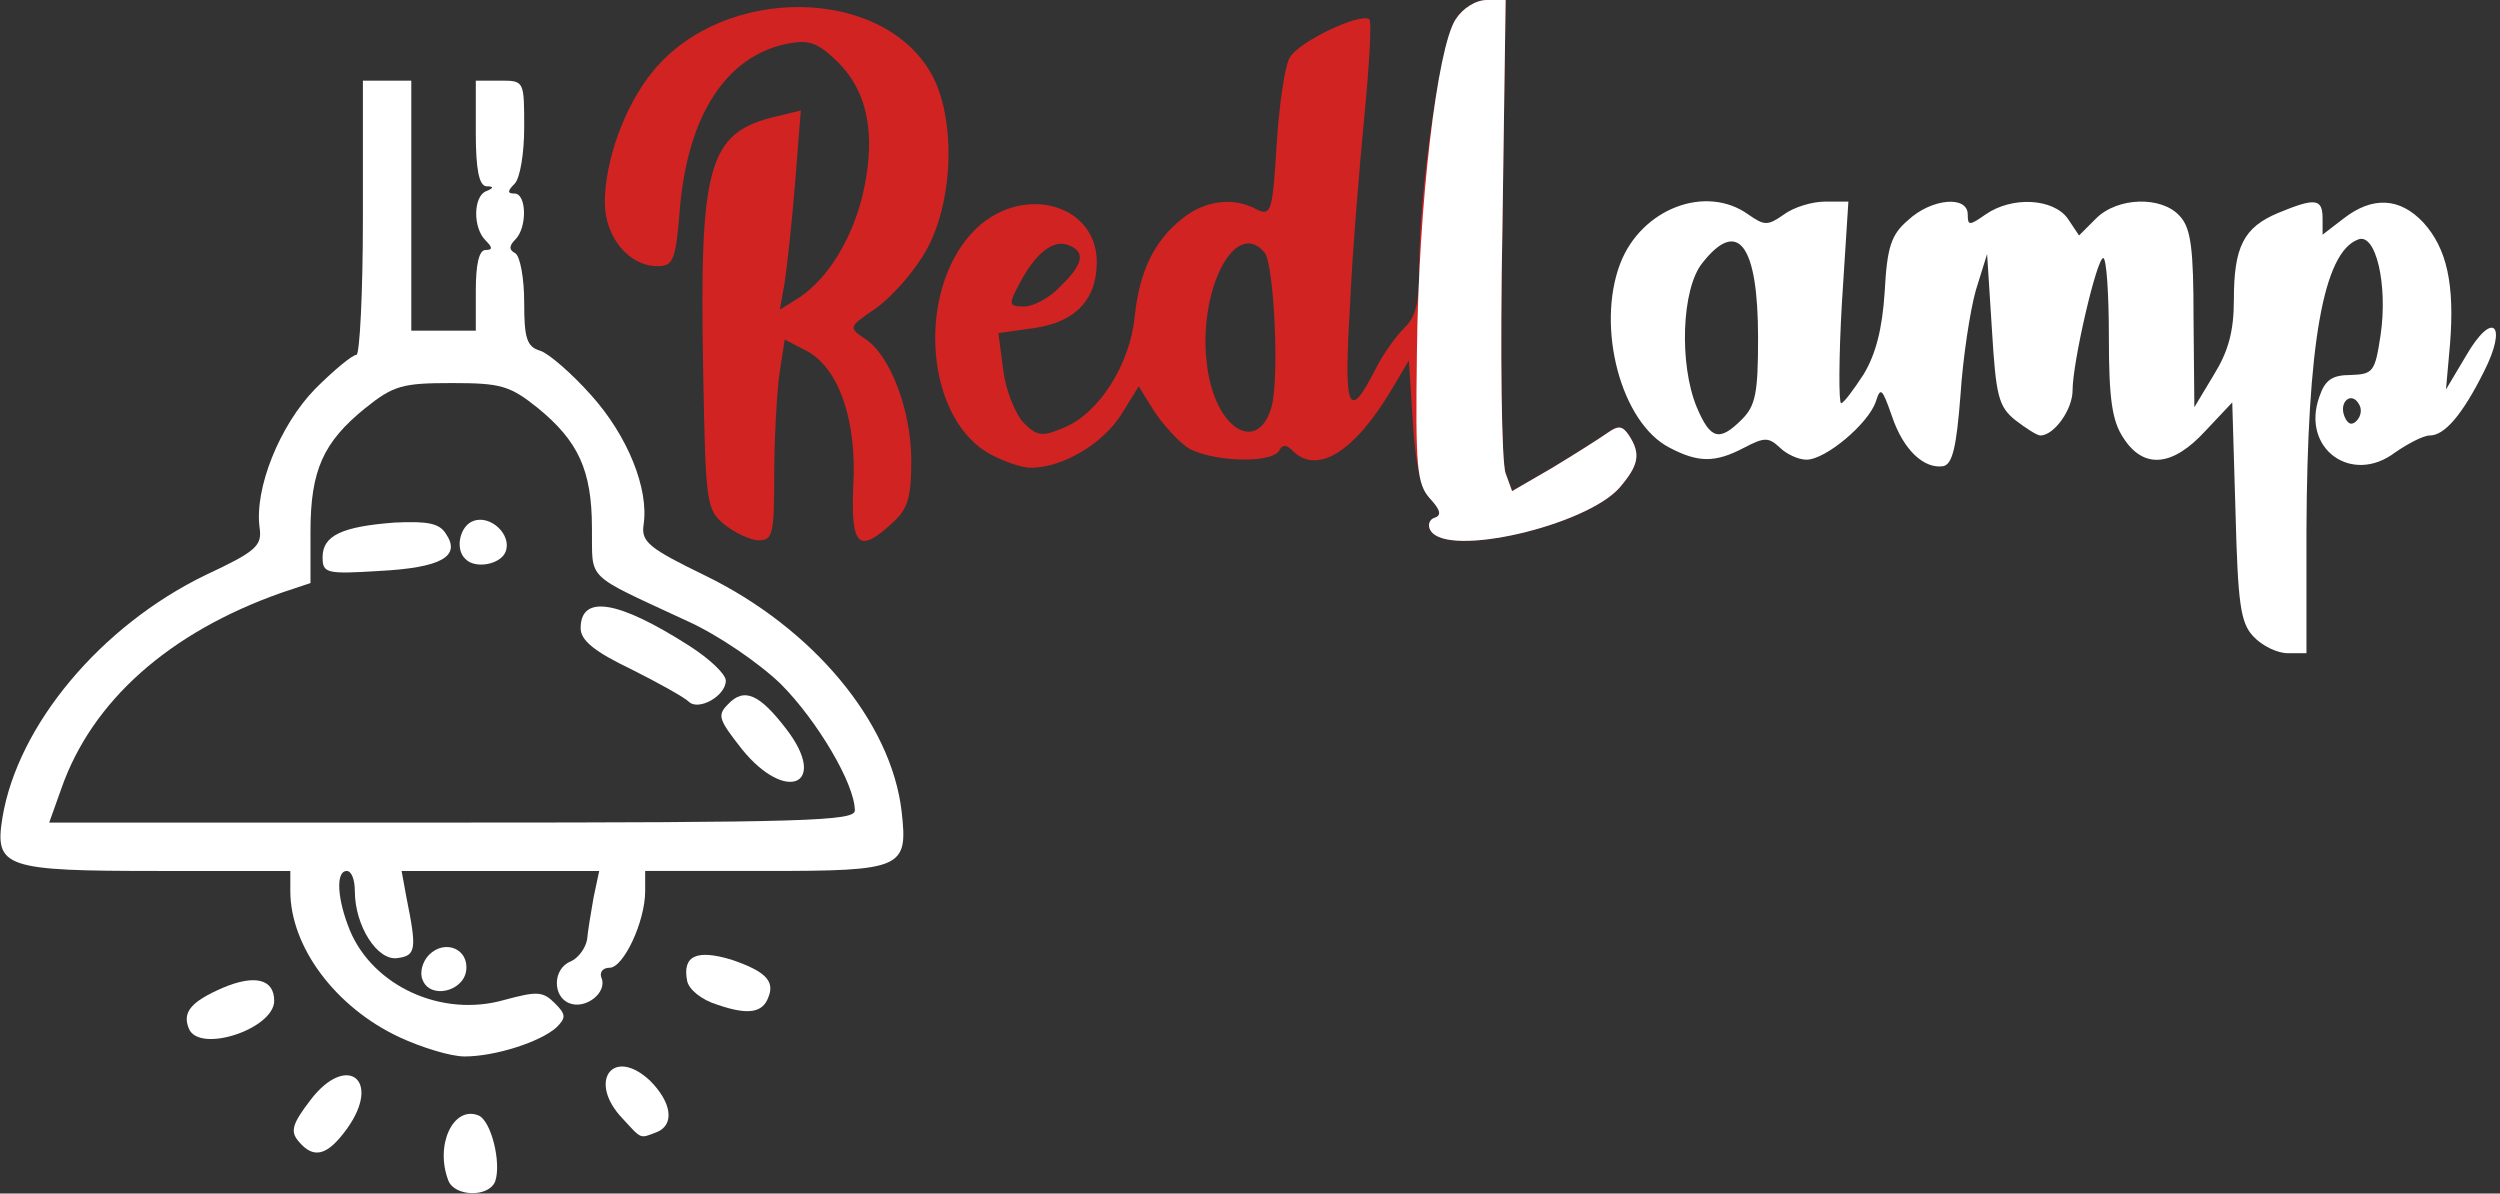 <!DOCTYPE svg PUBLIC "-//W3C//DTD SVG 20010904//EN" "http://www.w3.org/TR/2001/REC-SVG-20010904/DTD/svg10.dtd">
<svg version="1.0" xmlns="http://www.w3.org/2000/svg" width="310px" height="148px" viewBox="0 0 3100 1480" preserveAspectRatio="xMidYMid meet">
<rect x="0" y="0" width="3100" height="1480" fill="#333333" stroke="none"/>
<g id="layer101" fill="#d22323" stroke="none">
<path d="M899 651 c-23 -19 -24 -24 -27 -188 -5 -261 6 -299 92 -319 l29 -7 -7 89 c-4 49 -10 105 -13 124 l-6 34 24 -15 c36 -24 67 -74 80 -133 15 -70 5 -122 -32 -159 -25 -24 -35 -28 -62 -23 -76 15 -124 88 -134 205 -5 64 -8 71 -28 71 -35 0 -65 -36 -65 -79 0 -52 25 -121 60 -163 88 -107 282 -105 344 2 32 55 29 162 -7 223 -15 26 -43 57 -62 70 -32 22 -33 23 -14 36 32 19 59 89 59 152 0 45 -4 60 -23 77 -42 39 -52 30 -49 -44 5 -83 -18 -148 -58 -169 l-27 -14 -7 46 c-3 25 -6 81 -6 124 0 71 -2 79 -19 79 -10 0 -29 -9 -42 -19z"/>
<path d="M1774 658 c-4 -6 -2 -14 5 -16 9 -3 8 -9 -5 -23 -12 -13 -19 -43 -22 -95 l-5 -77 -22 37 c-46 77 -92 105 -122 75 -8 -8 -13 -8 -17 0 -11 17 -89 13 -115 -5 -12 -9 -31 -30 -41 -46 l-18 -29 -21 34 c-23 37 -73 67 -113 67 -12 0 -37 -9 -54 -19 -80 -49 -87 -209 -12 -279 59 -54 148 -28 148 43 0 47 -27 75 -79 82 l-43 6 6 46 c3 25 15 54 25 65 17 17 23 18 51 6 43 -18 81 -78 87 -137 6 -57 24 -94 59 -122 29 -23 64 -27 93 -11 17 8 19 2 24 -80 3 -49 10 -97 16 -108 10 -20 89 -57 99 -48 3 3 0 56 -6 118 -6 62 -15 169 -18 237 -8 131 -2 145 32 78 9 -18 25 -40 35 -50 15 -14 19 -32 19 -80 0 -94 27 -276 45 -303 9 -14 25 -24 39 -24 l23 0 -4 283 c-3 155 -1 292 4 304 l8 22 50 -29 c28 -17 58 -36 68 -43 14 -10 19 -9 27 3 15 23 12 37 -12 65 -42 47 -213 87 -234 53z m-198 -151 c11 -32 4 -180 -8 -194 -37 -44 -84 50 -71 142 10 76 61 108 79 52z m-261 -152 c29 -28 31 -43 10 -51 -19 -8 -42 11 -61 48 -14 26 -13 28 6 28 12 0 32 -11 45 -25z"/>
</g>
<g id="layer102" fill="#ffffff" stroke="none">
<path d="M556 1464 c-17 -44 6 -93 37 -81 16 6 29 59 21 82 -8 20 -50 19 -58 -1z"/>
<path d="M370 1415 c-10 -12 -8 -21 15 -51 45 -59 89 -25 45 36 -24 33 -41 38 -60 15z"/>
<path d="M772 1387 c-44 -46 -12 -90 34 -47 27 27 31 55 8 64 -21 8 -18 9 -42 -17z"/>
<path d="M495 1286 c-79 -37 -135 -112 -135 -181 l0 -25 -163 0 c-191 0 -204 -4 -194 -66 19 -115 122 -238 252 -301 62 -29 70 -36 67 -58 -7 -49 25 -128 69 -173 23 -23 46 -42 51 -42 4 0 8 -76 8 -170 l0 -170 30 0 30 0 0 155 0 155 40 0 40 0 0 -50 c0 -32 4 -50 12 -50 9 0 9 -3 0 -12 -16 -16 -15 -55 1 -61 10 -4 9 -6 0 -6 -9 -1 -13 -21 -13 -66 l0 -65 30 0 c30 0 30 0 30 58 0 32 -5 63 -12 70 -9 9 -9 12 0 12 15 0 16 42 1 57 -8 8 -8 13 0 17 6 4 11 31 11 61 0 44 3 55 20 60 10 3 39 28 63 55 45 50 72 116 65 161 -3 21 7 29 77 63 133 65 230 181 243 292 8 71 2 74 -169 74 l-149 0 0 25 c0 38 -27 95 -44 95 -9 0 -13 6 -10 13 7 18 -20 39 -40 31 -21 -8 -21 -43 2 -52 9 -4 18 -16 20 -27 1 -11 5 -35 8 -52 l7 -33 -123 0 -122 0 6 33 c13 64 12 72 -11 75 -25 4 -53 -40 -53 -83 0 -14 -4 -25 -10 -25 -14 0 -12 35 4 74 29 69 114 108 191 86 41 -11 48 -11 63 4 14 14 14 18 2 30 -20 18 -76 36 -114 36 -17 0 -53 -11 -81 -24z m565 -281 c0 -33 -47 -112 -92 -157 -27 -26 -78 -61 -116 -78 -129 -60 -117 -49 -118 -115 0 -72 -17 -108 -67 -149 -35 -28 -46 -31 -107 -31 -61 0 -72 3 -107 31 -52 42 -68 77 -68 153 l0 64 -36 12 c-139 49 -235 134 -273 243 l-15 42 499 0 c439 0 500 -2 500 -15z"/>
<path d="M920 929 c-29 -37 -31 -42 -17 -56 20 -21 39 -12 72 31 53 69 0 93 -55 25z"/>
<path d="M854 870 c-5 -5 -37 -23 -71 -40 -46 -22 -63 -36 -63 -51 0 -42 46 -35 135 22 25 16 45 35 45 43 0 19 -34 38 -46 26z"/>
<path d="M400 691 c0 -27 24 -38 89 -43 42 -2 56 1 64 14 19 28 -6 42 -83 46 -65 4 -70 3 -70 -17z"/>
<path d="M577 693 c-13 -12 -7 -41 10 -47 21 -8 48 17 40 38 -6 16 -38 22 -50 9z"/>
<path d="M234 1275 c-8 -20 3 -33 42 -50 40 -17 64 -11 64 16 0 35 -94 66 -106 34z"/>
<path d="M890 1246 c-20 -6 -36 -19 -38 -30 -6 -31 12 -39 55 -26 41 14 54 26 46 46 -7 20 -25 23 -63 10z"/>
<path d="M524 1215 c-4 -9 0 -23 8 -31 20 -20 50 -7 46 20 -4 26 -45 35 -54 11z"/>
<path d="M2794 789 c-16 -17 -19 -41 -22 -155 l-4 -135 -33 35 c-41 45 -77 48 -102 9 -14 -21 -18 -48 -18 -125 0 -54 -3 -98 -7 -98 -8 0 -38 129 -38 164 0 24 -23 56 -40 56 -4 0 -18 -9 -31 -19 -21 -17 -24 -30 -29 -112 l-6 -94 -14 45 c-7 25 -16 83 -19 130 -5 65 -10 85 -21 88 -24 4 -50 -20 -64 -62 -12 -34 -14 -37 -20 -18 -9 27 -62 72 -86 72 -10 0 -25 -7 -33 -15 -14 -13 -19 -13 -44 0 -36 19 -57 19 -93 0 -60 -31 -91 -149 -61 -228 26 -68 106 -99 159 -61 20 14 24 14 44 0 12 -9 35 -16 51 -16 l29 0 -8 125 c-4 69 -4 125 -1 125 3 0 15 -16 28 -36 15 -25 23 -56 26 -102 3 -56 8 -71 29 -89 29 -27 74 -31 74 -7 0 14 2 14 22 0 33 -23 84 -20 102 5 l14 21 21 -21 c27 -27 82 -28 104 -3 14 15 17 41 17 128 l1 109 24 -40 c18 -29 25 -54 25 -93 0 -66 12 -90 55 -108 46 -19 55 -18 55 7 l0 20 26 -20 c36 -28 70 -26 99 5 29 32 39 76 33 151 l-5 56 25 -42 c33 -57 52 -39 22 20 -27 54 -49 79 -67 79 -8 0 -27 10 -43 21 -54 41 -117 -5 -94 -69 7 -21 16 -27 39 -27 28 -1 30 -4 37 -50 9 -62 -6 -127 -28 -118 -43 16 -63 129 -64 361 l0 152 -23 0 c-13 0 -32 -9 -43 -21z m-634 -269 c17 -17 20 -33 20 -101 0 -116 -25 -149 -69 -93 -26 32 -29 126 -7 179 17 40 28 43 56 15z m765 -19 c-9 -16 -25 -3 -18 15 4 10 9 12 15 6 6 -6 7 -15 3 -21z"/>
<path d="M1774 658 c-4 -6 -2 -14 5 -16 9 -3 7 -10 -6 -24 -16 -18 -18 -38 -16 -182 2 -183 25 -377 48 -412 9 -14 25 -24 39 -24 l23 0 -4 283 c-3 155 -1 292 4 304 l8 22 50 -29 c28 -17 58 -36 68 -43 14 -10 19 -9 27 3 15 23 12 37 -12 65 -42 47 -213 87 -234 53z"/>
</g>


</svg>
